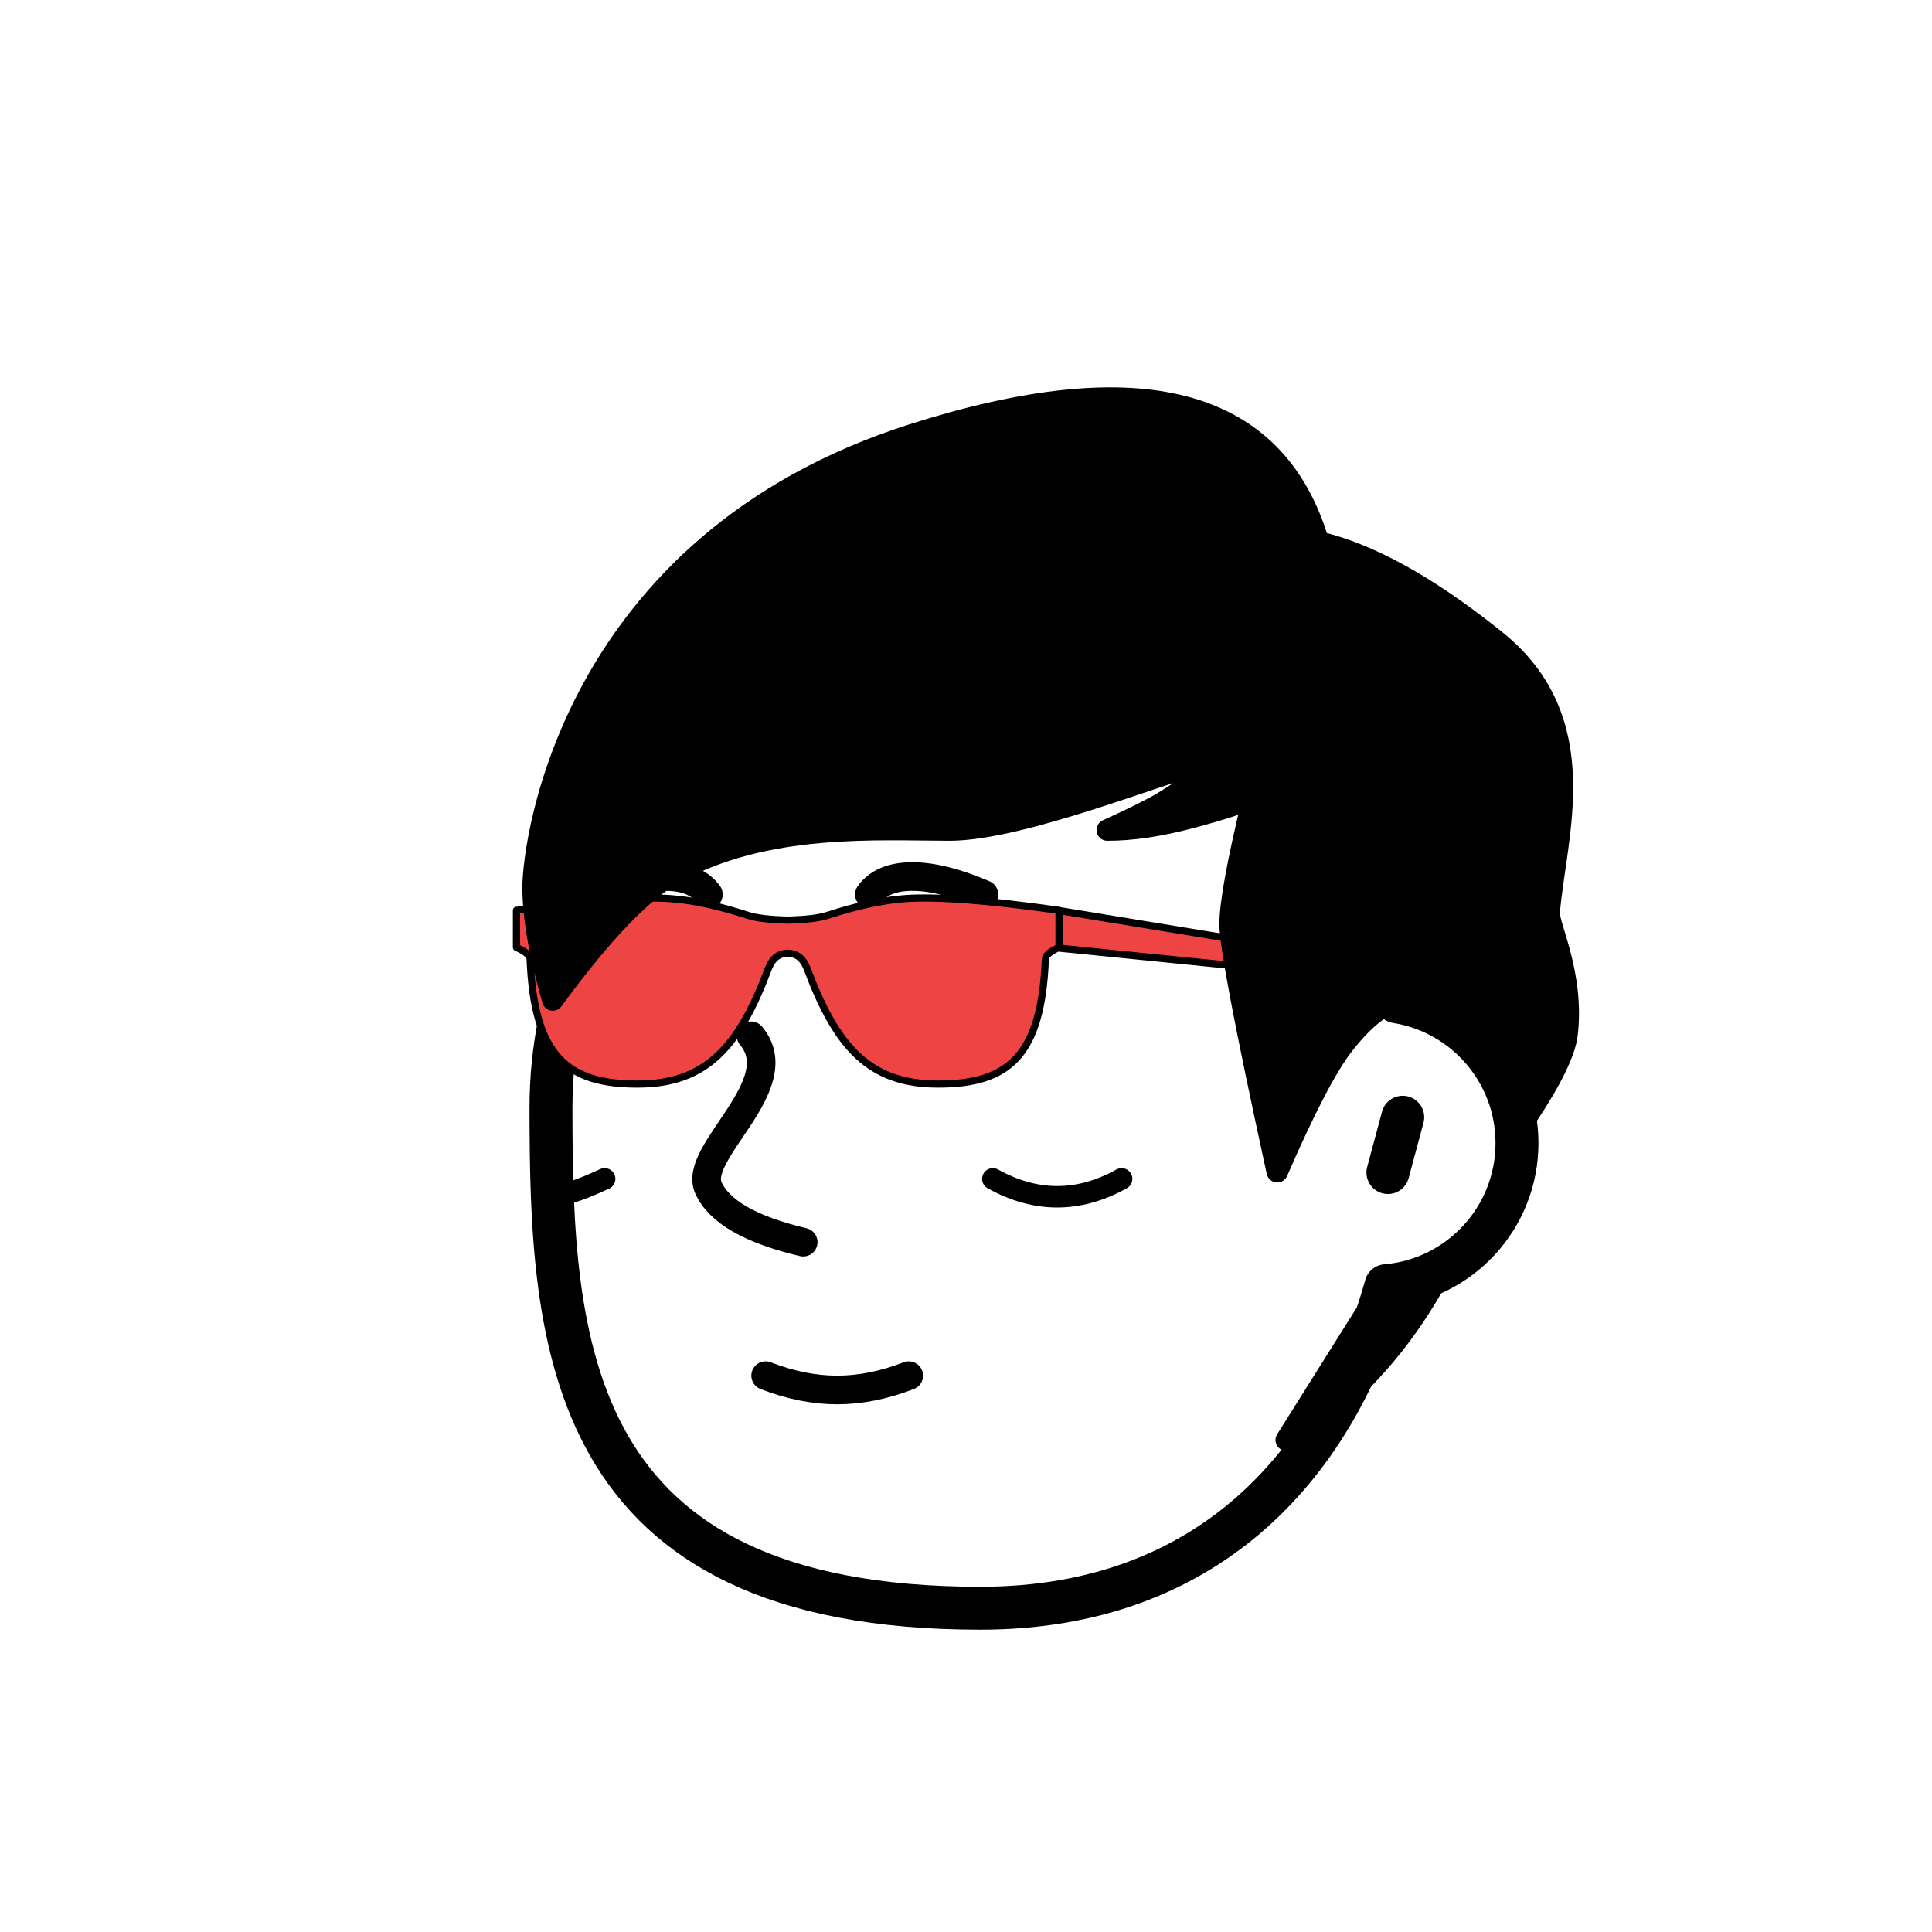 <svg fill="none" xmlns="http://www.w3.org/2000/svg" viewBox="0 0 1080 1080"><defs><filter id="a" x="-20%" y="-20%" width="140%" height="140%" filterUnits="objectBoundingBox" primitiveUnits="userSpaceOnUse" color-interpolation-filters="linearRGB"><feMorphology operator="dilate" radius="20 20" in="SourceAlpha" result="morphology"/><feFlood flood-color="#fff" flood-opacity="1" result="flood"/><feComposite in="flood" in2="morphology" operator="in" result="composite"/><feMerge result="merge"><feMergeNode in="composite"/><feMergeNode in="SourceGraphic"/></feMerge></filter></defs><g filter="url(#a)" transform="matrix(-1 0 0 1 1080 0)"><path d="M532 379c132.548 0 240 107.452 240 240s-7.452 280-240 280c-129.39 0-199.682-82.914-226.751-180.282C264.226 715.292 232 680.909 232 639c0-39.865 29.159-72.92 67.312-79C325.6 455.98 419.81 379 532 379ZM295.859 624.545l8.282 30.91" stroke="#000" stroke-width="24" fill-rule="evenodd" stroke-linecap="round" stroke-linejoin="round" fill="#fff"/><path d="M631 694.38c29.333-6.92 47-17.047 53-30.38 9-20-46.967-57.607-23.839-85M572 769c13.776 5.333 27.11 8 40 8s26.224-2.667 40-8" stroke="#000" stroke-width="16" stroke-linecap="round" stroke-linejoin="round"/><path d="M570 516c8.837 0 16 10.745 16 24s-7.163 24-16 24-16-10.745-16-24 7.163-24 16-24Zm138 0c8.837 0 16 10.745 16 24s-7.163 24-16 24-16-10.745-16-24 7.163-24 16-24Z" fill="#000" fill-rule="evenodd"/><path d="M594 500c-4.805-6.667-12.805-10-24-10s-24.528 3.333-40 10m154 0c4.805-6.667 12.805-10 24-10s24.528 3.333 40 10" stroke="#000" stroke-width="16" fill-rule="evenodd" stroke-linecap="round" stroke-linejoin="round"/><path d="M628.74 541.63c-16.3 43.466-34.59 64.37-73.097 64.37-39.982 0-57.824-16.365-60.006-69.825-.088-2.165-2.634-4.347-7.637-6.546V508.9c39.697-5.642 68.427-7.824 86.19-6.546 12.422.894 26.829 4.008 43.22 9.343 4.697 1.53 12.111 2.415 22.24 2.658l.687-.017c9.778-.266 16.963-1.146 21.555-2.64 16.39-5.336 30.797-8.45 43.22-9.344 17.762-1.278 46.492.904 86.189 6.546h0v20.73c-5.003 2.198-7.549 4.38-7.637 6.545C781.482 589.635 763.64 606 723.658 606c-38.506 0-56.798-20.904-73.097-64.37-2.182-5.818-5.82-8.728-10.91-8.728h0c-5.092 0-8.729 2.91-10.91 8.728ZM488 509l-195 32-4 9 199-20z" style="paint-order:fill;fill:#ef4444" fill="#000" stroke="#000" stroke-width="4" fill-rule="evenodd" stroke-linecap="round" stroke-linejoin="round"/><path d="m279 719 33 8 49 78c-15.895-9.207-30.895-21.207-45-36s-26.438-31.46-37-50Zm64-416c24-80.667 99.667-100.667 227-60 191 61 212 228 212 253 0 16.667-3.667 37.667-11 63l-1.622-2.212C742.968 520.931 720.842 498.002 703 488c-50.826-28.49-114.183-24-154-24-39.817 0-120.896-33.042-137-36-2.312-.425-10.41 3.43 17 20l1.116.665c6.772 3.98 17.066 9.093 30.884 15.335-13.404.038-28.688-2.194-45.853-6.696l-2.643-.705c-16.792-4.523-27.861-8.215-33.208-11.077l.772 3.185c8.198 33.978 12.297 56.656 12.297 68.032 0 11.494-8.44 55.986-25.321 133.475L366 655c-15.333-35.333-27.667-59-37-71-14-18-28.798-28.57-41-25l-.755.23c-8.5 2.687-28.708 12.137-43.245 29.77-5.25 6.369-10.917 18.369-17 36l-.934-1.406C212.5 603.101 205.146 587.903 204 578c-3.882-33.558 10.597-60.644 10-68-3.476-42.822-26-107 30-152l2.235-1.786C282.652 327.271 314.907 309.534 343 303Z" stroke="#000" stroke-width="12" fill="#000" fill-rule="evenodd" stroke-linecap="round" stroke-linejoin="round"/><path d="M453 659c12 6.667 24 10 36 10s24-3.333 36-10m217 0c10.917 5.03 19.104 8.027 24.562 8.99" stroke="#000" stroke-width="12" fill-rule="evenodd" stroke-linecap="round" stroke-linejoin="round"/></g></svg>